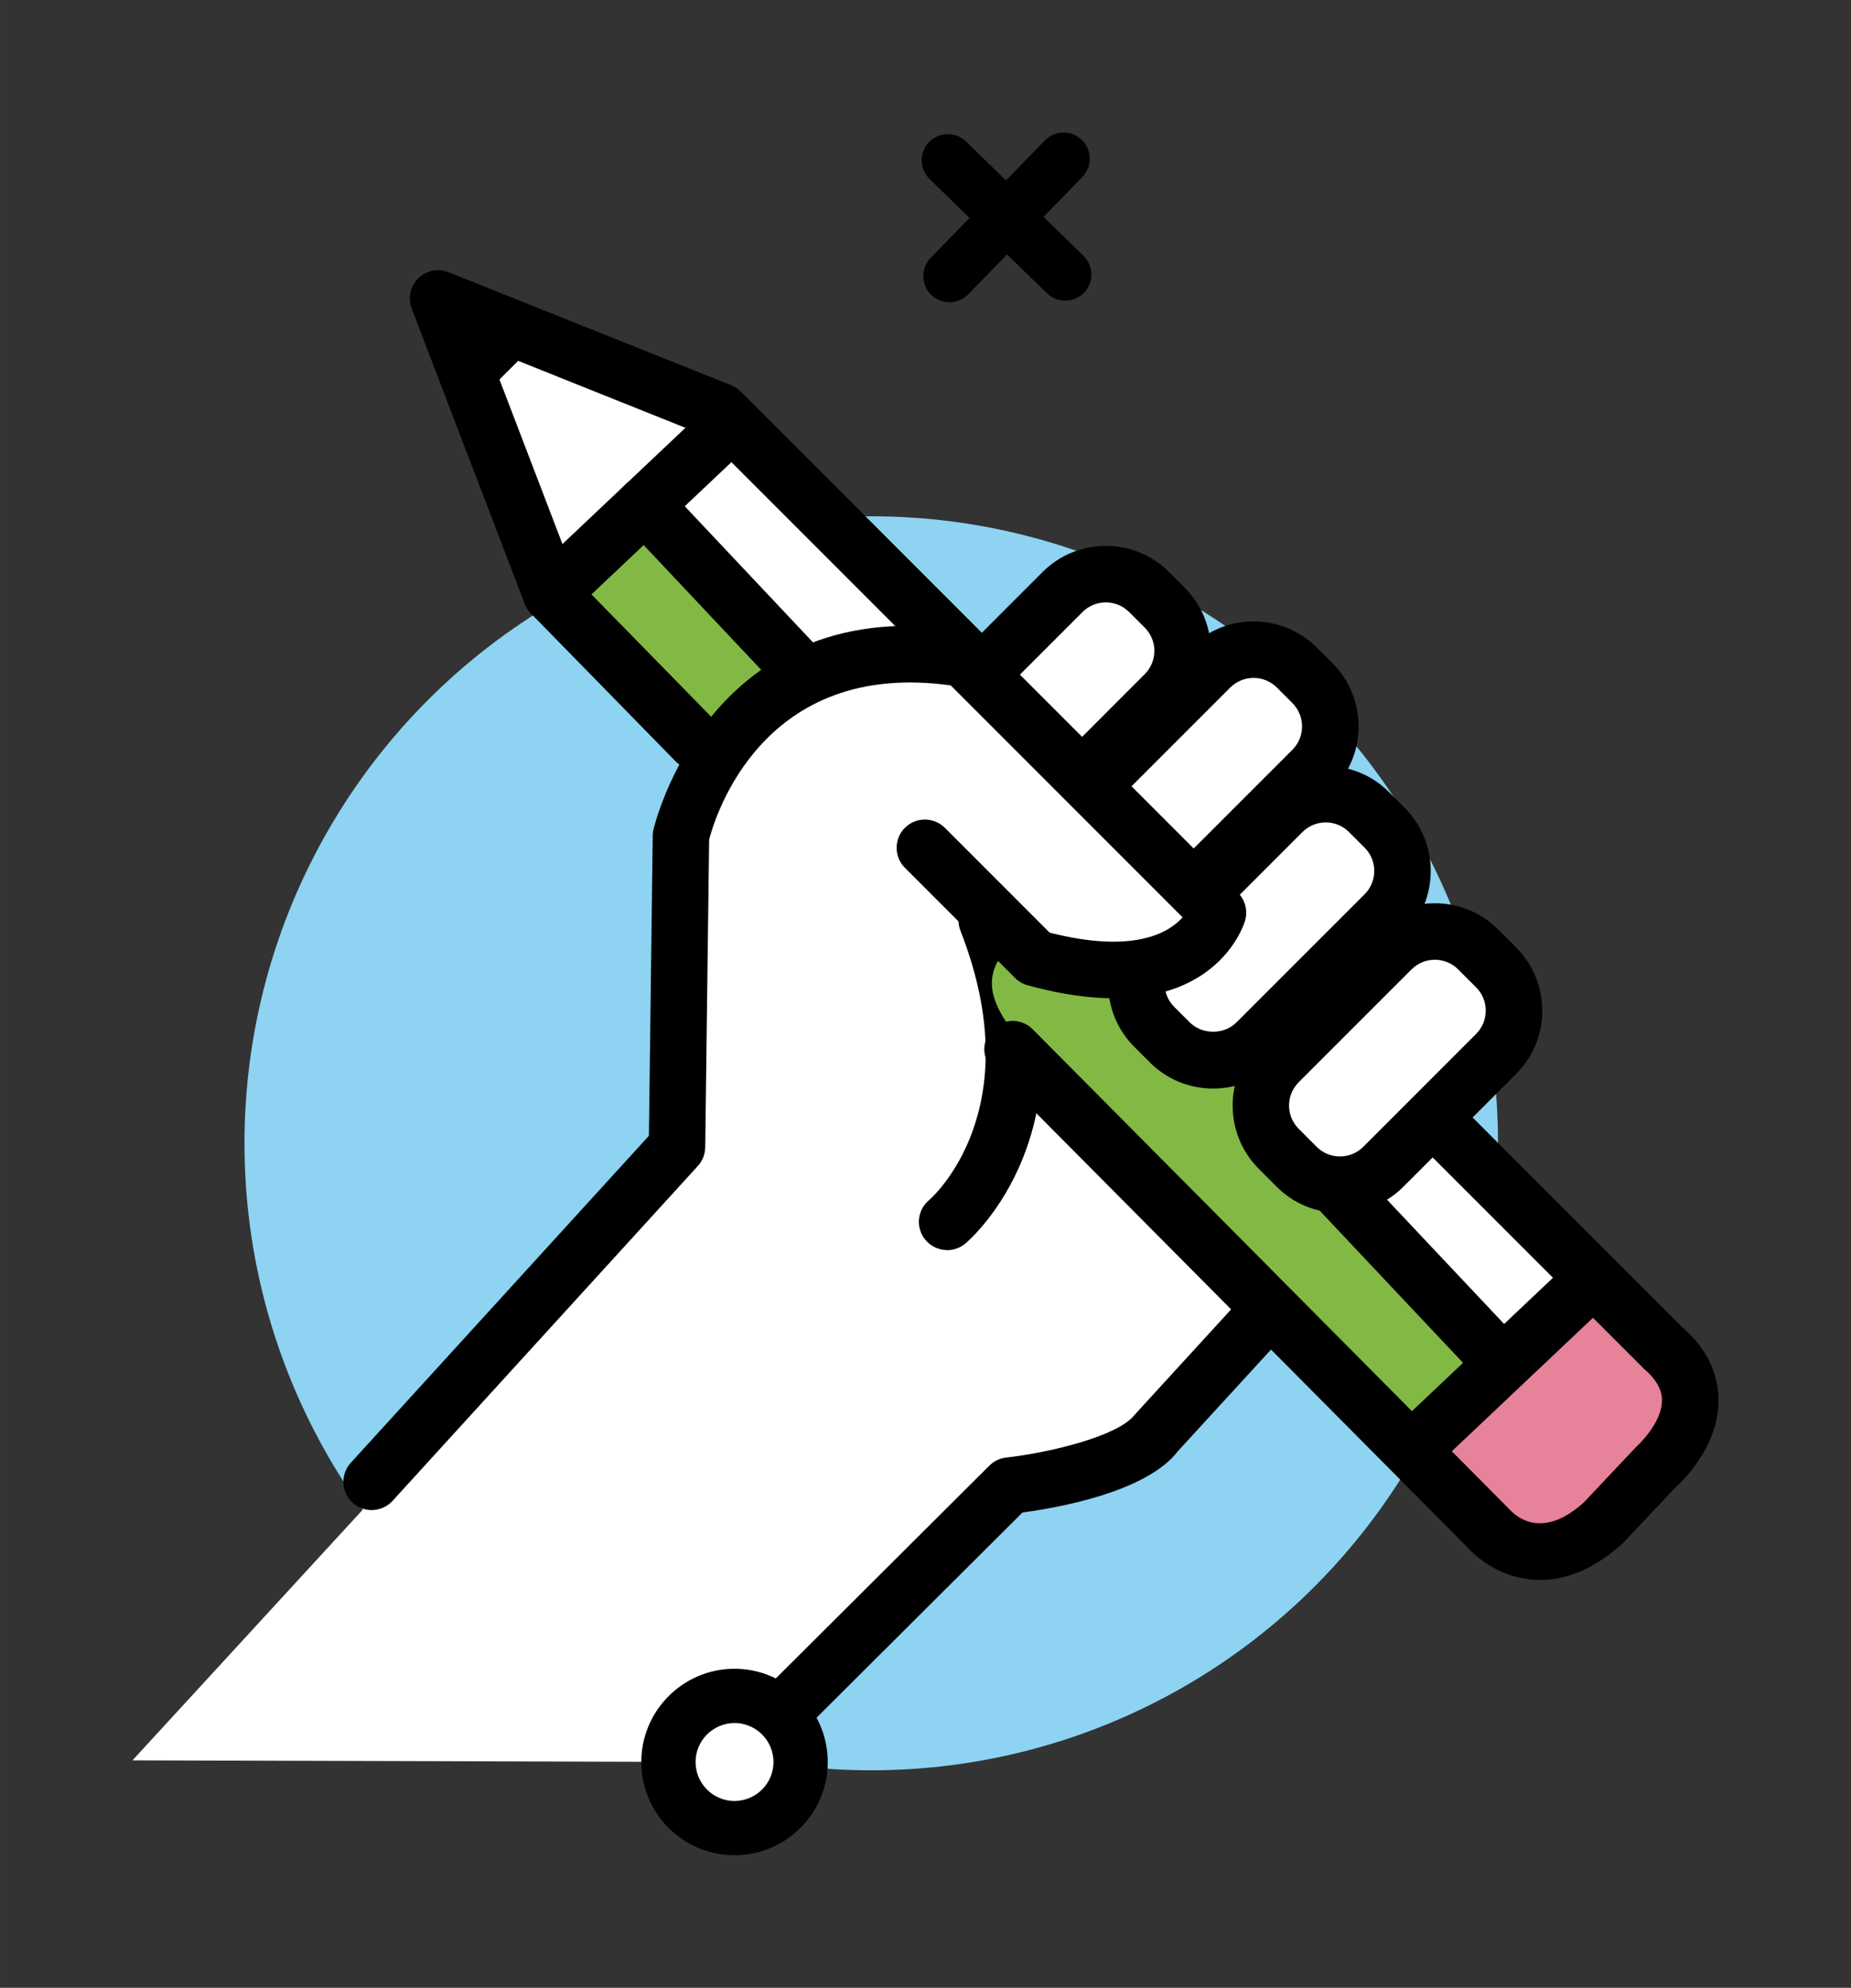 <?xml version="1.0" encoding="UTF-8" standalone="no"?>
<!-- Created with Inkscape (http://www.inkscape.org/) -->

<svg
   xmlns:dc="http://purl.org/dc/elements/1.1/"
   xmlns:cc="http://creativecommons.org/ns#"
   xmlns:rdf="http://www.w3.org/1999/02/22-rdf-syntax-ns#"
   xmlns:svg="http://www.w3.org/2000/svg"
   xmlns="http://www.w3.org/2000/svg"
   xmlns:sodipodi="http://sodipodi.sourceforge.net/DTD/sodipodi-0.dtd"
   xmlns:inkscape="http://www.inkscape.org/namespaces/inkscape"
   width="139.732"
   height="150"
   viewBox="0 0 36.971 39.688"
   version="1.1"
   id="svg10210"
   inkscape:version="0.92.1 r15371"
   sodipodi:docname="cursos.svg">
  <rect x="0" y="0" width="36.971" height="39.688" fill="#333333" stroke="none"/>
  <defs
     id="defs10204" />
  <sodipodi:namedview
     id="base"
     pagecolor="#ffffff"
     bordercolor="#666666"
     borderopacity="1.0"
     inkscape:pageopacity="0.0"
     inkscape:pageshadow="2"
     inkscape:zoom="5.1200001"
     inkscape:cx="120.51932"
     inkscape:cy="66.261284"
     inkscape:document-units="px"
     inkscape:current-layer="layer1"
     showgrid="false"
     units="px"
     fit-margin-top="10"
     fit-margin-left="10"
     fit-margin-right="10"
     fit-margin-bottom="10"
     inkscape:window-width="1920"
     inkscape:window-height="1021"
     inkscape:window-x="0"
     inkscape:window-y="0"
     inkscape:window-maximized="1" />
  <g
     inkscape:label="Capa 1"
     inkscape:groupmode="layer"
     id="layer1"
     transform="translate(-164.142,-158.66)">
    <g
       id="g11024">
      <circle
         id="circle974"
         r="12.519"
         cy="181.487"
         cx="181.544"
         style="fill:#8ed3f1;stroke-width:0.265" />
      <path
         style="fill:#ffffff;stroke-width:0.265"
         inkscape:connector-curvature="0"
         d="m 166.788,193.807 12.025,0.034 5.169,-5.407 c 0,0 2.916,-0.47 4.139,-2.069 l 4.327,-3.95 -7.148,-10.817 -5.079,3.01 -2.351,4.891 -0.094,2.351 z"
         id="path978" />
      <path
         style="fill:#ffffff;stroke-width:0.265"
         inkscape:connector-curvature="0"
         d="m 183.06,183.054 c 0,0 2.371,-1.985 0.79,-6.02"
         id="path980" />
      <path
         inkscape:connector-curvature="0"
         d="m 183.06,183.619 c -0.161,0 -0.321,-0.069 -0.433,-0.202 -0.199,-0.238 -0.169,-0.592 0.068,-0.792 0.084,-0.073 2.031,-1.807 0.63,-5.384 -0.114,-0.29 0.03,-0.617 0.32,-0.731 0.29,-0.113 0.618,0.029 0.731,0.32 1.709,4.363 -0.844,6.567 -0.953,6.659 -0.106,0.088 -0.235,0.132 -0.363,0.132 z"
         id="path982"
         style="stroke-width:0.265" />
      <path
         style="stroke-width:0.265"
         id="path986"
         d="m 178.808,194.359 c -0.144,0 -0.29,-0.055 -0.4,-0.166 -0.22,-0.22 -0.22,-0.579 0.001,-0.798 l 5.495,-5.473 c 0.091,-0.09 0.21,-0.147 0.337,-0.161 0.84,-0.092 2.235,-0.425 2.561,-0.85 l 2.101,-2.295 c 0.211,-0.23 0.567,-0.245 0.798,-0.035 0.23,0.211 0.245,0.568 0.035,0.798 l -2.069,2.257 c -0.628,0.819 -2.415,1.131 -3.102,1.222 l -5.358,5.337 c -0.109,0.11 -0.254,0.165 -0.398,0.165 z"
         inkscape:connector-curvature="0" />
      <polyline
         transform="matrix(0.752,0,0,0.752,44.349,-733.247)"
         style="fill:#ffffff;stroke-width:0.352"
         points="177.66,1204.974 173.826,1201.057 170.826,1193.224 178.326,1196.224 184.743,1202.641             "
         id="polyline988" />
      <path
         style="fill:#82b945;stroke-width:0.265"
         inkscape:connector-curvature="0"
         d="m 179.258,171.086 c -0.17,-0.23 -0.329,-0.467 -0.472,-0.715 -0.066,-0.116 -0.13,-0.233 -0.19,-0.352 -0.027,-0.053 -0.228,-0.502 -0.098,-0.191 -0.145,-0.347 -0.362,-0.227 -0.701,-0.424 -0.296,-0.172 -0.664,-0.645 -0.996,-0.538 -0.637,0.205 -1.949,1.178 -1.651,1.892 0.284,0.68 1.287,1.126 1.726,1.721 0.427,0.579 1.215,0.928 1.887,0.495 0.573,-0.369 0.953,-1.266 0.494,-1.887 z"
         id="path1084" />
      <path
         inkscape:connector-curvature="0"
         d="m 178.033,174.025 c -0.147,0 -0.293,-0.056 -0.403,-0.17 l -2.884,-2.947 c -0.054,-0.056 -0.096,-0.121 -0.124,-0.193 l -2.257,-5.894 c -0.08,-0.209 -0.029,-0.447 0.131,-0.604 0.16,-0.157 0.397,-0.205 0.606,-0.122 l 5.644,2.257 c 0.071,0.029 0.135,0.071 0.19,0.125 l 4.829,4.829 c 0.22,0.22 0.22,0.578 0,0.798 -0.22,0.22 -0.578,0.22 -0.798,0 l -4.747,-4.747 -4.338,-1.736 1.754,4.58 2.803,2.864 c 0.218,0.223 0.214,0.58 -0.008,0.798 -0.111,0.107 -0.253,0.161 -0.395,0.161 z"
         id="path990"
         style="stroke-width:0.265" />
      <path
         style="fill:#ffffff;stroke-width:0.265"
         inkscape:connector-curvature="0"
         d="m 184.366,179.606 9.532,9.594 c 0,0 0.941,1.065 2.257,-0.126 l 1.066,-1.129 c 0,0 1.442,-1.254 0.126,-2.383 l -4.577,-4.577"
         id="path994" />
      <path
         style="fill:#82b945;stroke-width:0.265"
         inkscape:connector-curvature="0"
         d="m 185.55,180.971 c 2.336,1.78 3.738,3.518 5.557,5.819 0.635,0.803 1.444,0.529 2.111,-0.123 0.796,-0.778 0.781,-1.017 0.155,-1.809 -0.555,-0.703 -1.51,-1.891 -2.075,-2.409 -0.672,-0.616 -1.431,-0.405 -1.837,-1.907 -0.287,-1.065 -1.849,-1.279 -2.898,-2.079 -0.814,-0.62 -1.994,-1.442 -2.471,-0.646 -0.576,0.96 0.852,1.709 0.505,2.248 z"
         id="path1082" />
      <path
         style="fill:#e7829b;stroke-width:0.265"
         inkscape:connector-curvature="0"
         d="m 195.646,189.656 c 0.275,-0.277 0.561,-0.542 0.865,-0.787 0.141,-0.114 0.286,-0.225 0.434,-0.33 0.066,-0.048 0.628,-0.414 0.236,-0.172 0.437,-0.269 0.217,-0.792 0.412,-1.289 0.171,-0.435 0.333,-0.889 0.12,-1.312 -0.412,-0.815 -1.129,-1.648 -2.027,-1.096 -0.858,0.527 -1.709,1.355 -2.418,2.073 -0.69,0.698 -0.406,1.023 0.32,1.838 0.619,0.694 1.319,1.825 2.059,1.077 z"
         id="path1086" />
      <path
         inkscape:connector-curvature="0"
         d="m 194.912,190.203 c -0.036,0 -0.072,-7.5e-4 -0.109,0 -0.794,-0.045 -1.276,-0.567 -1.329,-0.627 l -9.508,-9.57 c -0.22,-0.221 -0.218,-0.579 0.002,-0.798 0.221,-0.22 0.579,-0.219 0.798,0 l 9.532,9.594 c 0.155,0.166 0.668,0.587 1.479,-0.145 l 1.035,-1.098 c 0.175,-0.158 0.529,-0.559 0.526,-0.945 -0.002,-0.214 -0.119,-0.418 -0.357,-0.622 l -4.609,-4.607 c -0.22,-0.22 -0.22,-0.578 0,-0.798 0.22,-0.22 0.578,-0.22 0.798,0 l 4.577,4.577 c 0.587,0.501 0.719,1.067 0.72,1.449 0.003,0.968 -0.784,1.68 -0.874,1.759 l -1.026,1.09 c -0.552,0.501 -1.099,0.742 -1.655,0.742 z"
         id="path996"
         style="stroke-width:0.265" />
      <path
         style="fill:#ffffff;stroke-width:0.265"
         inkscape:connector-curvature="0"
         d="m 190.041,181.957 -0.358,-0.359 c -0.476,-0.476 -0.476,-1.254 0,-1.729 l 2.253,-2.252 c 0.476,-0.476 1.254,-0.476 1.729,0 l 0.358,0.358 c 0.476,0.476 0.476,1.254 0,1.729 l -2.253,2.253 c -0.476,0.475 -1.254,0.475 -1.729,0 z"
         id="path1000" />
      <path
         inkscape:connector-curvature="0"
         d="m 190.906,182.878 c -0.458,0 -0.915,-0.174 -1.263,-0.522 v 0 l -0.358,-0.359 c -0.697,-0.697 -0.697,-1.831 0,-2.527 l 2.253,-2.252 c 0.697,-0.698 1.831,-0.698 2.528,0 l 0.358,0.358 c 0.697,0.697 0.697,1.831 0,2.527 l -2.253,2.253 c -0.349,0.348 -0.807,0.522 -1.264,0.522 z m -0.466,-1.321 c 0.257,0.257 0.674,0.257 0.932,0 l 2.253,-2.253 c 0.257,-0.257 0.257,-0.674 0,-0.931 l -0.358,-0.358 c -0.257,-0.257 -0.674,-0.257 -0.932,0 l -2.253,2.252 c -0.257,0.257 -0.257,0.674 0,0.931 z"
         id="path1002"
         style="stroke-width:0.265" />
      <path
         style="fill:#ffffff;stroke-width:0.265"
         inkscape:connector-curvature="0"
         d="m 187.508,179.473 -0.311,-0.31 c -0.476,-0.476 -0.476,-1.254 0,-1.729 l 2.56,-2.56 c 0.476,-0.476 1.254,-0.476 1.729,0 l 0.311,0.311 c 0.476,0.476 0.476,1.254 0,1.729 l -2.56,2.559 c -0.476,0.476 -1.254,0.476 -1.729,0 z"
         id="path1006" />
      <path
         inkscape:connector-curvature="0"
         d="m 188.372,180.394 c -0.479,0 -0.927,-0.186 -1.263,-0.522 v 0 0 l -0.311,-0.31 c -0.697,-0.697 -0.697,-1.831 0,-2.527 l 2.56,-2.56 c 0.697,-0.697 1.831,-0.697 2.527,0 l 0.311,0.311 c 0.697,0.697 0.697,1.831 0,2.527 l -2.56,2.559 c -0.336,0.336 -0.785,0.522 -1.263,0.522 z m 2.25,-5.314 c -0.169,0 -0.337,0.065 -0.466,0.193 l -2.56,2.56 c -0.257,0.257 -0.257,0.674 0,0.931 l 0.311,0.31 v 0 c 0.247,0.247 0.685,0.247 0.931,0 l 2.56,-2.559 c 0.257,-0.257 0.257,-0.674 0,-0.931 l -0.311,-0.311 c -0.128,-0.128 -0.296,-0.193 -0.465,-0.193 z"
         id="path1008"
         style="stroke-width:0.265" />
      <path
         style="fill:#ffffff;stroke-width:0.265"
         inkscape:connector-curvature="0"
         d="m 183.596,172.25 1.769,-1.769 c 0.476,-0.476 1.254,-0.476 1.729,0 l 0.311,0.31 c 0.476,0.476 0.476,1.254 0,1.729 l -1.769,1.77"
         id="path1012" />
      <path
         inkscape:connector-curvature="0"
         d="m 185.636,174.855 c -0.144,0 -0.289,-0.055 -0.399,-0.166 -0.22,-0.22 -0.22,-0.578 0,-0.798 l 1.769,-1.77 c 0.257,-0.257 0.257,-0.674 0,-0.931 l -0.311,-0.31 c -0.257,-0.257 -0.674,-0.257 -0.932,0 l -1.769,1.769 c -0.22,0.22 -0.578,0.22 -0.798,0 -0.22,-0.22 -0.22,-0.578 0,-0.798 l 1.769,-1.769 c 0.697,-0.698 1.831,-0.698 2.528,0 l 0.311,0.31 c 0.697,0.697 0.697,1.831 0,2.527 l -1.769,1.77 c -0.111,0.111 -0.254,0.166 -0.399,0.166 z"
         id="path1014"
         style="stroke-width:0.265" />
      <path
         style="fill:#ffffff;stroke-width:0.265"
         inkscape:connector-curvature="0"
         d="m 185.755,174.549 2.559,-2.559 c 0.476,-0.476 1.254,-0.476 1.729,0 l 0.311,0.31 c 0.476,0.476 0.476,1.254 0,1.73 l -2.56,2.559"
         id="path1018" />
      <path
         inkscape:connector-curvature="0"
         d="m 187.795,177.153 c -0.144,0 -0.289,-0.055 -0.399,-0.166 -0.22,-0.22 -0.22,-0.578 0,-0.798 l 2.56,-2.559 c 0.257,-0.257 0.257,-0.674 0,-0.932 l -0.31,-0.31 c -0.257,-0.257 -0.674,-0.257 -0.932,0 l -2.559,2.559 c -0.22,0.22 -0.578,0.22 -0.798,0 -0.22,-0.22 -0.22,-0.578 0,-0.798 l 2.559,-2.559 c 0.697,-0.697 1.831,-0.697 2.528,0 l 0.311,0.31 c 0.697,0.698 0.697,1.831 0,2.528 l -2.56,2.559 c -0.111,0.111 -0.255,0.166 -0.4,0.166 z"
         id="path1020"
         style="stroke-width:0.265" />
      <path
         style="fill:#ffffff;stroke-width:0.265"
         inkscape:connector-curvature="0"
         d="m 182.614,175.587 2.199,2.2 c 3.143,0.864 3.654,-0.904 3.654,-0.904 l -5.068,-5.067 c -4.714,-0.786 -5.658,3.535 -5.658,3.535 l -0.078,6.208 -6.098,6.686"
         id="path1024" />
      <path
         inkscape:connector-curvature="0"
         d="m 171.565,188.81 c -0.136,0 -0.272,-0.048 -0.38,-0.147 -0.23,-0.21 -0.247,-0.567 -0.036,-0.798 l 5.954,-6.528 0.076,-5.993 c 7.5e-4,-0.038 0.005,-0.077 0.013,-0.113 0.011,-0.048 1.117,-4.837 6.302,-3.972 0.116,0.019 0.223,0.074 0.306,0.157 l 5.068,5.068 c 0.145,0.145 0.2,0.359 0.143,0.556 -0.027,0.094 -0.707,2.292 -4.346,1.291 -0.094,-0.026 -0.18,-0.077 -0.249,-0.145 l -2.2,-2.2 c -0.22,-0.22 -0.22,-0.578 0,-0.798 0.22,-0.22 0.578,-0.22 0.798,0 l 2.093,2.093 c 1.669,0.425 2.376,0.008 2.656,-0.305 l -4.631,-4.631 c -3.754,-0.525 -4.706,2.615 -4.826,3.078 l -0.078,6.143 c -0.002,0.139 -0.054,0.271 -0.147,0.373 l -6.098,6.687 c -0.111,0.122 -0.264,0.184 -0.418,0.184 z"
         id="path1026"
         style="stroke-width:0.265" />
      <polyline
         transform="matrix(0.752,0,0,0.752,44.349,-733.247)"
         style="fill:#ffffff;stroke-width:0.352"
         points="173.826,1201.057 176.315,1198.707 178.326,1196.807      "
         id="polyline1030" />
      <path
         inkscape:connector-curvature="0"
         d="m 175.148,171.077 c -0.15,0 -0.299,-0.059 -0.41,-0.176 -0.214,-0.227 -0.204,-0.584 0.023,-0.798 l 3.386,-3.198 c 0.226,-0.214 0.584,-0.204 0.798,0.023 0.214,0.226 0.204,0.584 -0.023,0.798 l -3.386,3.198 c -0.11,0.102 -0.249,0.153 -0.388,0.153 z"
         id="path1032"
         style="stroke-width:0.265" />
      <line
         style="fill:#ffffff;stroke-width:0.265"
         x1="180.165"
         y1="172.081"
         x2="177.021"
         y2="168.744"
         id="line1036" />
      <path
         inkscape:connector-curvature="0"
         d="m 180.165,172.645 c -0.15,0 -0.299,-0.059 -0.411,-0.178 l -3.144,-3.336 c -0.214,-0.226 -0.203,-0.583 0.023,-0.798 0.227,-0.214 0.584,-0.204 0.798,0.023 l 3.144,3.336 c 0.214,0.227 0.203,0.584 -0.023,0.798 -0.11,0.102 -0.249,0.154 -0.388,0.154 z"
         id="path1038"
         style="stroke-width:0.265" />
      <line
         style="fill:#ffffff;stroke-width:0.265"
         x1="194.086"
         y1="185.813"
         x2="190.942"
         y2="182.477"
         id="line1042" />
      <path
         inkscape:connector-curvature="0"
         d="m 194.086,186.378 c -0.15,0 -0.299,-0.059 -0.411,-0.178 l -3.144,-3.336 c -0.214,-0.226 -0.203,-0.583 0.023,-0.798 0.227,-0.214 0.584,-0.204 0.798,0.023 l 3.144,3.336 c 0.214,0.227 0.203,0.584 -0.023,0.798 -0.11,0.102 -0.249,0.154 -0.388,0.154 z"
         id="path1044"
         style="stroke-width:0.265" />
      <line
         style="fill:#ffffff;stroke-width:0.265"
         x1="192.455"
         y1="187.507"
         x2="195.905"
         y2="184.245"
         id="line1048" />
      <path
         inkscape:connector-curvature="0"
         d="m 192.455,188.071 c -0.15,0 -0.299,-0.059 -0.41,-0.177 -0.214,-0.226 -0.204,-0.583 0.023,-0.798 l 3.449,-3.261 c 0.226,-0.214 0.584,-0.204 0.798,0.023 0.214,0.227 0.204,0.583 -0.023,0.798 l -3.449,3.261 c -0.11,0.102 -0.249,0.154 -0.388,0.154 z"
         id="path1050"
         style="stroke-width:0.265" />
      <polygon
         transform="matrix(0.752,0,0,0.752,44.349,-733.247)"
         style="stroke-width:0.352"
         id="polygon1058"
         points="172.315,1196.373 173.815,1194.873 170.826,1193.224 " />
      <path
         id="path1062"
         d="m 179.839,192.957 c 0.929,1.342 -0.513,2.823 -1.88,1.932 -0.066,-0.044 -0.126,-0.102 -0.172,-0.167 -0.928,-1.341 0.513,-2.823 1.88,-1.932 0.066,0.044 0.126,0.102 0.172,0.167 z"
         inkscape:connector-curvature="0"
         style="fill:#ffffff;stroke-width:0.265" />
      <path
         style="stroke-width:0.265"
         id="path1064"
         d="m 178.838,195.702 c -1.026,0.014 -1.873,-0.809 -1.887,-1.836 -0.014,-1.026 0.81,-1.873 1.835,-1.887 1.027,-0.015 1.874,0.809 1.889,1.835 0.014,1.026 -0.809,1.874 -1.837,1.888 z m -0.036,-2.64 c -0.429,0.008 -0.773,0.36 -0.767,0.789 0.006,0.429 0.36,0.773 0.788,0.768 0.429,-0.008 0.774,-0.36 0.768,-0.789 -0.005,-0.429 -0.36,-0.774 -0.789,-0.768 z"
         inkscape:connector-curvature="0" />
      <line
         style="fill:#ffffff;stroke-width:0.265"
         x1="183.074"
         y1="161.86"
         x2="185.42"
         y2="164.142"
         id="line1068" />
      <path
         inkscape:connector-curvature="0"
         d="m 185.426,164.663 c -0.133,0 -0.269,-0.047 -0.372,-0.147 l -2.345,-2.281 c -0.205,-0.202 -0.21,-0.532 -0.011,-0.738 0.201,-0.207 0.533,-0.211 0.74,-0.011 l 2.345,2.281 c 0.205,0.202 0.21,0.532 0.011,0.738 -0.101,0.104 -0.234,0.157 -0.368,0.158 z"
         id="path1070"
         style="stroke-width:0.265" />
      <line
         style="fill:#ffffff;stroke-width:0.265"
         x1="185.388"
         y1="161.828"
         x2="183.106"
         y2="164.174"
         id="line1074" />
      <path
         inkscape:connector-curvature="0"
         d="m 183.113,164.695 c -0.133,0 -0.269,-0.047 -0.372,-0.147 -0.205,-0.202 -0.21,-0.532 -0.011,-0.738 l 2.281,-2.345 c 0.202,-0.207 0.533,-0.211 0.74,-0.011 0.205,0.202 0.21,0.532 0.011,0.738 l -2.281,2.345 c -0.1,0.104 -0.234,0.157 -0.367,0.158 z"
         id="path1076"
         style="stroke-width:0.265" />
    </g>
  </g>
</svg>
